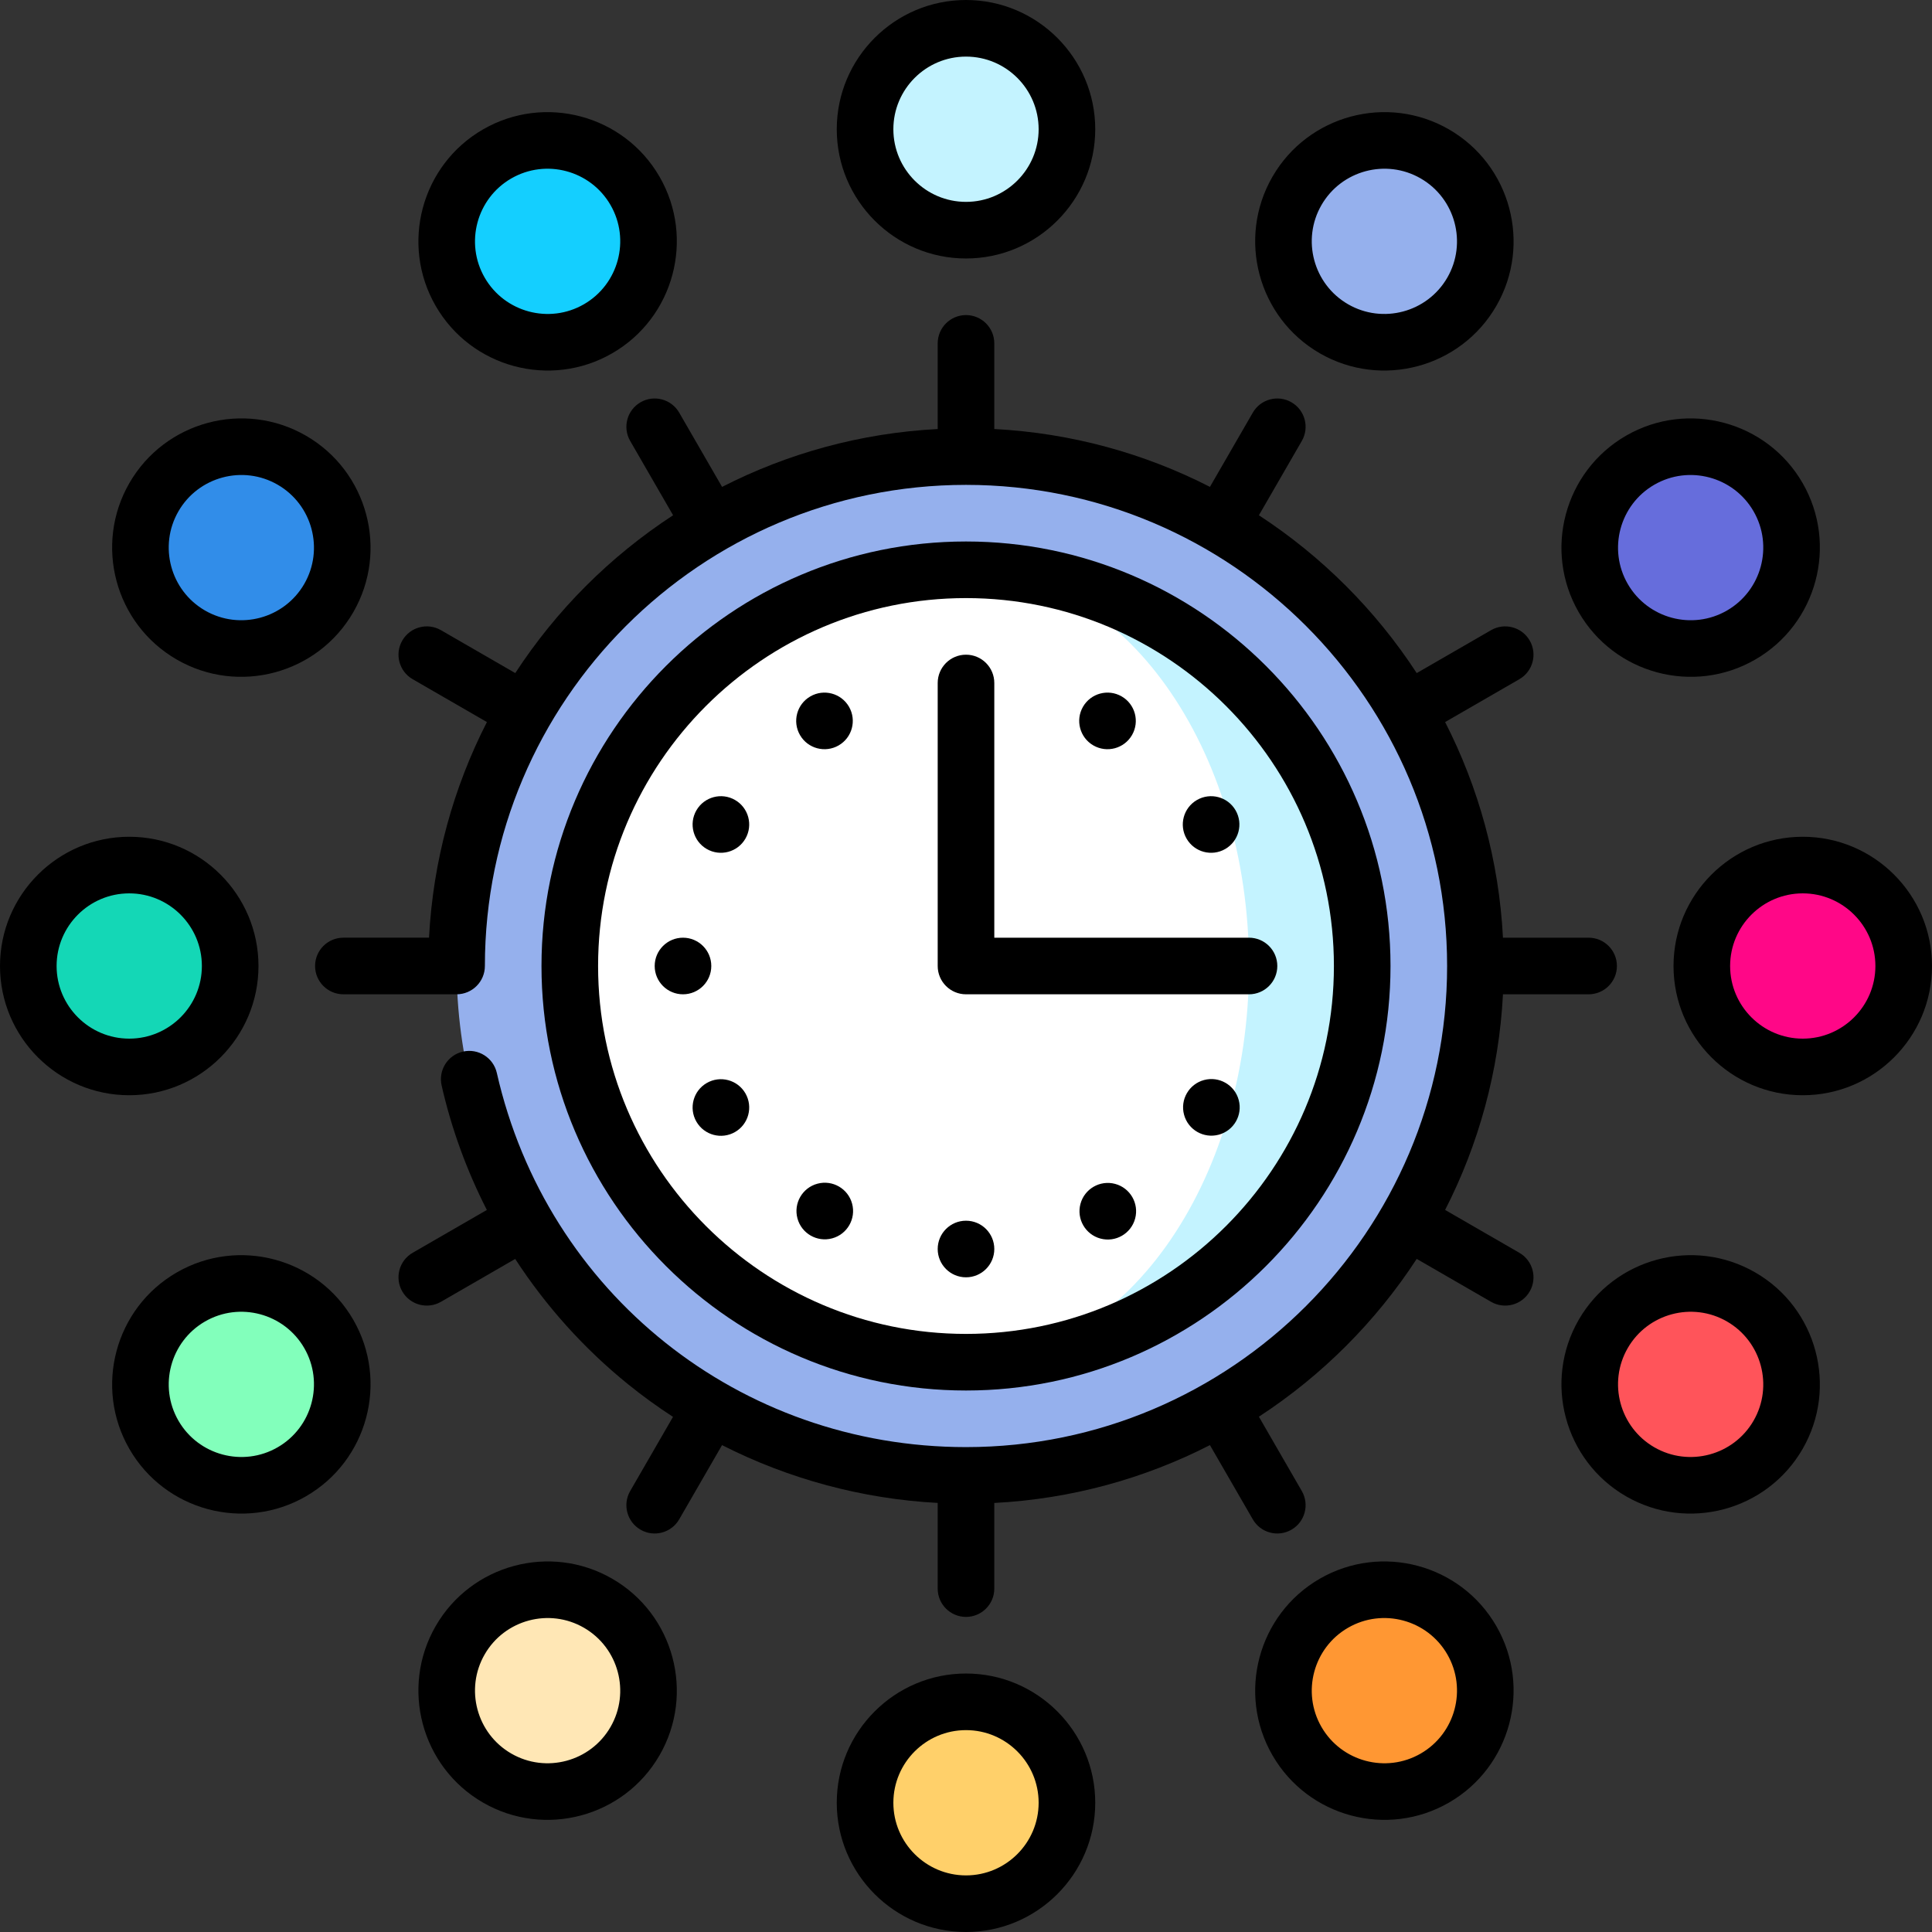<svg id="Capa_1" enable-background="new 0 0 512 512" height="512" viewBox="0 0 512 512" width="512" xmlns="http://www.w3.org/2000/svg"><rect x="0" y="0" width="512" height="512" fill="#333333" stroke="none"/><g><circle cx="256" cy="256" fill="#95b0ed" r="135"/><path d="m256 151v210c57.99 0 105-47.01 105-105s-47.01-105-105-105z" fill="#c4f3ff"/><path d="m331 256c0-57.99-33.579-105-75-105-57.99 0-105 47.01-105 105s47.01 105 105 105c41.421 0 75-47.01 75-105z" fill="#fff"/><circle cx="256" cy="34.25" fill="#c4f3ff" r="26.75"/><circle cx="256" cy="477.75" fill="#ffd06a" r="26.75"/><circle cx="145.125" cy="63.959" fill="#14cfff" r="26.75"/><circle cx="366.875" cy="448.041" fill="#ff9733" r="26.75"/><circle cx="63.959" cy="145.125" fill="#318de9" r="26.75"/><circle cx="448.041" cy="366.875" fill="#ff545a" r="26.75"/><circle cx="34.25" cy="256" fill="#14d7b6" r="26.75"/><circle cx="477.75" cy="256" fill="#ff0787" r="26.75"/><circle cx="63.959" cy="366.875" fill="#82ffbb" r="26.75"/><circle cx="448.041" cy="145.125" fill="#666ddc" r="26.75"/><circle cx="145.125" cy="448.041" fill="#ffe7b5" r="26.75"/><circle cx="366.875" cy="63.959" fill="#95b0ed" r="26.75"/><circle cx="256" cy="331" r="7.5"/><ellipse cx="293.5" cy="320.952" rx="7.5" ry="7.5" transform="matrix(.259 -.966 .966 .259 -92.479 521.383)"/><path d="m222.25 197.543c3.587-2.071 4.816-6.658 2.745-10.245s-6.658-4.816-10.245-2.745-4.816 6.658-2.745 10.245 6.658 4.816 10.245 2.745z"/><ellipse cx="320.952" cy="293.5" rx="7.5" ry="7.5" transform="matrix(.966 -.259 .259 .966 -65.027 93.069)"/><path d="m187.298 224.995c3.587 2.071 8.174.842 10.245-2.745s.842-8.174-2.745-10.245-8.174-.842-10.245 2.745-.842 8.174 2.745 10.245z"/><circle cx="181" cy="256" r="7.5"/><path d="m324.702 224.995c3.587-2.071 4.816-6.658 2.745-10.245s-6.658-4.816-10.245-2.745-4.816 6.658-2.745 10.245 6.658 4.816 10.245 2.745z"/><path d="m194.798 299.995c3.587-2.071 4.816-6.658 2.745-10.245s-6.658-4.816-10.245-2.745-4.816 6.658-2.745 10.245 6.658 4.816 10.245 2.745z"/><path d="m289.75 197.543c3.587 2.071 8.174.842 10.245-2.745s.842-8.174-2.745-10.245-8.174-.842-10.245 2.745-.842 8.174 2.745 10.245z"/><ellipse cx="218.5" cy="320.952" rx="7.5" ry="7.5" transform="matrix(.966 -.259 .259 .966 -75.623 67.488)"/><path d="m256 368.5c62.033 0 112.5-50.467 112.5-112.5s-50.467-112.5-112.5-112.5-112.5 50.467-112.5 112.5 50.467 112.5 112.5 112.5zm0-210c53.762 0 97.5 43.738 97.5 97.5s-43.738 97.5-97.5 97.5-97.5-43.738-97.5-97.5 43.738-97.5 97.5-97.5z"/><path d="m256 263.5h75c4.142 0 7.5-3.358 7.5-7.5s-3.358-7.5-7.5-7.5h-67.5v-67.5c0-4.142-3.358-7.5-7.5-7.5s-7.5 3.358-7.5 7.5v75c0 4.142 3.358 7.5 7.5 7.5z"/><path d="m256 68.5c18.886 0 34.25-15.364 34.25-34.25s-15.364-34.25-34.25-34.25-34.25 15.364-34.25 34.25 15.364 34.25 34.25 34.25zm0-53.5c10.614 0 19.25 8.636 19.25 19.25s-8.636 19.25-19.25 19.25-19.25-8.636-19.25-19.25 8.636-19.25 19.25-19.25z"/><path d="m256 443.5c-18.886 0-34.25 15.364-34.25 34.25s15.364 34.25 34.25 34.25 34.25-15.364 34.25-34.25-15.364-34.25-34.25-34.25zm0 53.5c-10.614 0-19.25-8.636-19.25-19.25s8.636-19.25 19.25-19.25 19.25 8.636 19.25 19.25-8.636 19.25-19.25 19.25z"/><path d="m162.25 93.62c16.356-9.443 21.979-30.431 12.536-46.786s-30.43-21.979-46.786-12.537-21.979 30.431-12.536 46.786 30.43 21.98 46.786 12.537zm-26.75-46.332c9.192-5.307 20.989-2.146 26.296 7.046s2.146 20.989-7.046 26.296-20.989 2.146-26.296-7.046-2.146-20.989 7.046-26.296z"/><path d="m349.75 418.38c-16.356 9.443-21.979 30.431-12.536 46.786s30.431 21.979 46.786 12.536 21.979-30.431 12.536-46.786-30.43-21.979-46.786-12.536zm26.75 46.332c-9.192 5.307-20.989 2.146-26.296-7.046s-2.146-20.989 7.046-26.296 20.989-2.146 26.296 7.046 2.146 20.989-7.046 26.296z"/><path d="m46.834 174.786c16.356 9.443 37.344 3.819 46.786-12.536s3.819-37.344-12.536-46.786-37.344-3.82-46.787 12.536-3.819 37.344 12.537 46.786zm.454-39.286c5.307-9.192 17.104-12.353 26.296-7.046s12.353 17.104 7.046 26.296-17.104 12.353-26.296 7.046-12.353-17.104-7.046-26.296z"/><path d="m465.166 337.214c-16.356-9.443-37.344-3.819-46.786 12.536s-3.819 37.344 12.536 46.786 37.344 3.819 46.786-12.536 3.82-37.344-12.536-46.786zm-.454 39.286c-5.307 9.192-17.104 12.353-26.296 7.046s-12.353-17.104-7.046-26.296 17.104-12.353 26.296-7.046 12.353 17.104 7.046 26.296z"/><path d="m402.644 332.005-19.672-11.358c8.851-17.314 14.263-36.665 15.331-57.147h22.697c4.142 0 7.5-3.358 7.5-7.5s-3.358-7.5-7.5-7.5h-22.697c-1.067-20.482-6.48-39.833-15.331-57.147l19.672-11.358c3.587-2.071 4.816-6.658 2.745-10.245s-6.658-4.816-10.245-2.745l-19.699 11.373c-10.876-16.678-25.145-30.948-41.823-41.823l11.373-19.699c2.071-3.587.842-8.174-2.745-10.245s-8.174-.842-10.245 2.745l-11.358 19.672c-17.314-8.851-36.665-14.263-57.147-15.331v-22.697c0-4.142-3.358-7.5-7.5-7.5s-7.5 3.358-7.5 7.5v22.699c-20.482 1.068-39.829 6.484-57.143 15.336l-11.362-19.68c-2.071-3.587-6.658-4.816-10.245-2.745s-4.816 6.658-2.745 10.245l11.371 19.695c-16.678 10.876-30.949 25.146-41.825 41.825l-19.695-11.371c-3.587-2.071-8.174-.842-10.245 2.745s-.842 8.174 2.745 10.245l19.68 11.362c-8.852 17.314-14.273 36.66-15.341 57.142h-22.695c-4.142 0-7.5 3.358-7.5 7.5s3.358 7.5 7.5 7.5h30c4.142 0 7.5-3.358 7.5-7.5 0-70.304 57.196-127.5 127.5-127.5s127.5 57.198 127.5 127.502-57.196 127.5-127.5 127.5c-59.958 0-111.086-40.776-124.335-99.16-.917-4.04-4.936-6.574-8.974-5.654-4.04.917-6.571 4.934-5.654 8.974 2.605 11.478 6.656 22.561 11.984 32.991l-19.665 11.354c-3.587 2.071-4.816 6.658-2.745 10.245s6.658 4.816 10.245 2.745l19.677-11.36c8.137 12.506 18.232 23.769 29.951 33.242 3.813 3.082 7.778 5.952 11.871 8.608l-11.35 19.659c-2.071 3.587-.842 8.174 2.745 10.245s8.174.842 10.245-2.745l11.356-19.669c17.694 8.992 37.2 14.257 57.149 15.317v22.708c0 4.142 3.358 7.5 7.5 7.5s7.5-3.358 7.5-7.5v-22.697c20.482-1.067 39.833-6.48 57.147-15.331l11.358 19.672c2.071 3.587 6.658 4.816 10.245 2.745s4.816-6.658 2.745-10.245l-11.373-19.699c16.678-10.876 30.948-25.145 41.823-41.823l19.699 11.373c3.587 2.071 8.174.842 10.245-2.745s.842-8.174-2.745-10.245z"/><path d="m68.5 256c0-18.886-15.364-34.25-34.25-34.25s-34.25 15.364-34.25 34.25 15.364 34.25 34.25 34.25 34.25-15.364 34.25-34.25zm-53.5 0c0-10.614 8.636-19.25 19.25-19.25s19.25 8.636 19.25 19.25-8.636 19.25-19.25 19.25-19.25-8.636-19.25-19.25z"/><path d="m477.75 221.75c-18.886 0-34.25 15.364-34.25 34.25s15.364 34.25 34.25 34.25 34.25-15.364 34.25-34.25-15.364-34.25-34.25-34.25zm0 53.5c-10.614 0-19.25-8.636-19.25-19.25s8.636-19.25 19.25-19.25 19.25 8.636 19.25 19.25-8.636 19.25-19.25 19.25z"/><path d="m46.834 337.214c-16.356 9.442-21.979 30.43-12.537 46.786s30.431 21.979 46.786 12.536 21.979-30.431 12.536-46.786-30.43-21.979-46.785-12.536zm26.75 46.332c-9.192 5.307-20.989 2.146-26.296-7.046s-2.146-20.989 7.046-26.296 20.989-2.146 26.296 7.046 2.146 20.989-7.046 26.296z"/><path d="m465.166 174.786c16.356-9.443 21.979-30.431 12.536-46.786s-30.431-21.979-46.786-12.536-21.979 30.431-12.536 46.786 30.431 21.979 46.786 12.536zm-26.75-46.332c9.192-5.307 20.989-2.146 26.296 7.046s2.146 20.989-7.046 26.296-20.989 2.146-26.296-7.046-2.146-20.989 7.046-26.296z"/><path d="m162.25 418.38c-16.356-9.443-37.344-3.819-46.786 12.536s-3.82 37.344 12.536 46.787 37.344 3.819 46.786-12.536 3.82-37.344-12.536-46.787zm-.454 39.286c-5.307 9.192-17.104 12.353-26.296 7.046s-12.353-17.104-7.046-26.296 17.104-12.353 26.296-7.046 12.353 17.104 7.046 26.296z"/><path d="m349.75 93.62c16.356 9.443 37.344 3.819 46.786-12.536s3.82-37.344-12.536-46.787-37.344-3.819-46.786 12.536-3.82 37.344 12.536 46.787zm.454-39.286c5.307-9.192 17.104-12.353 26.296-7.046s12.353 17.104 7.046 26.296-17.104 12.353-26.296 7.046-12.353-17.104-7.046-26.296z"/></g></svg>